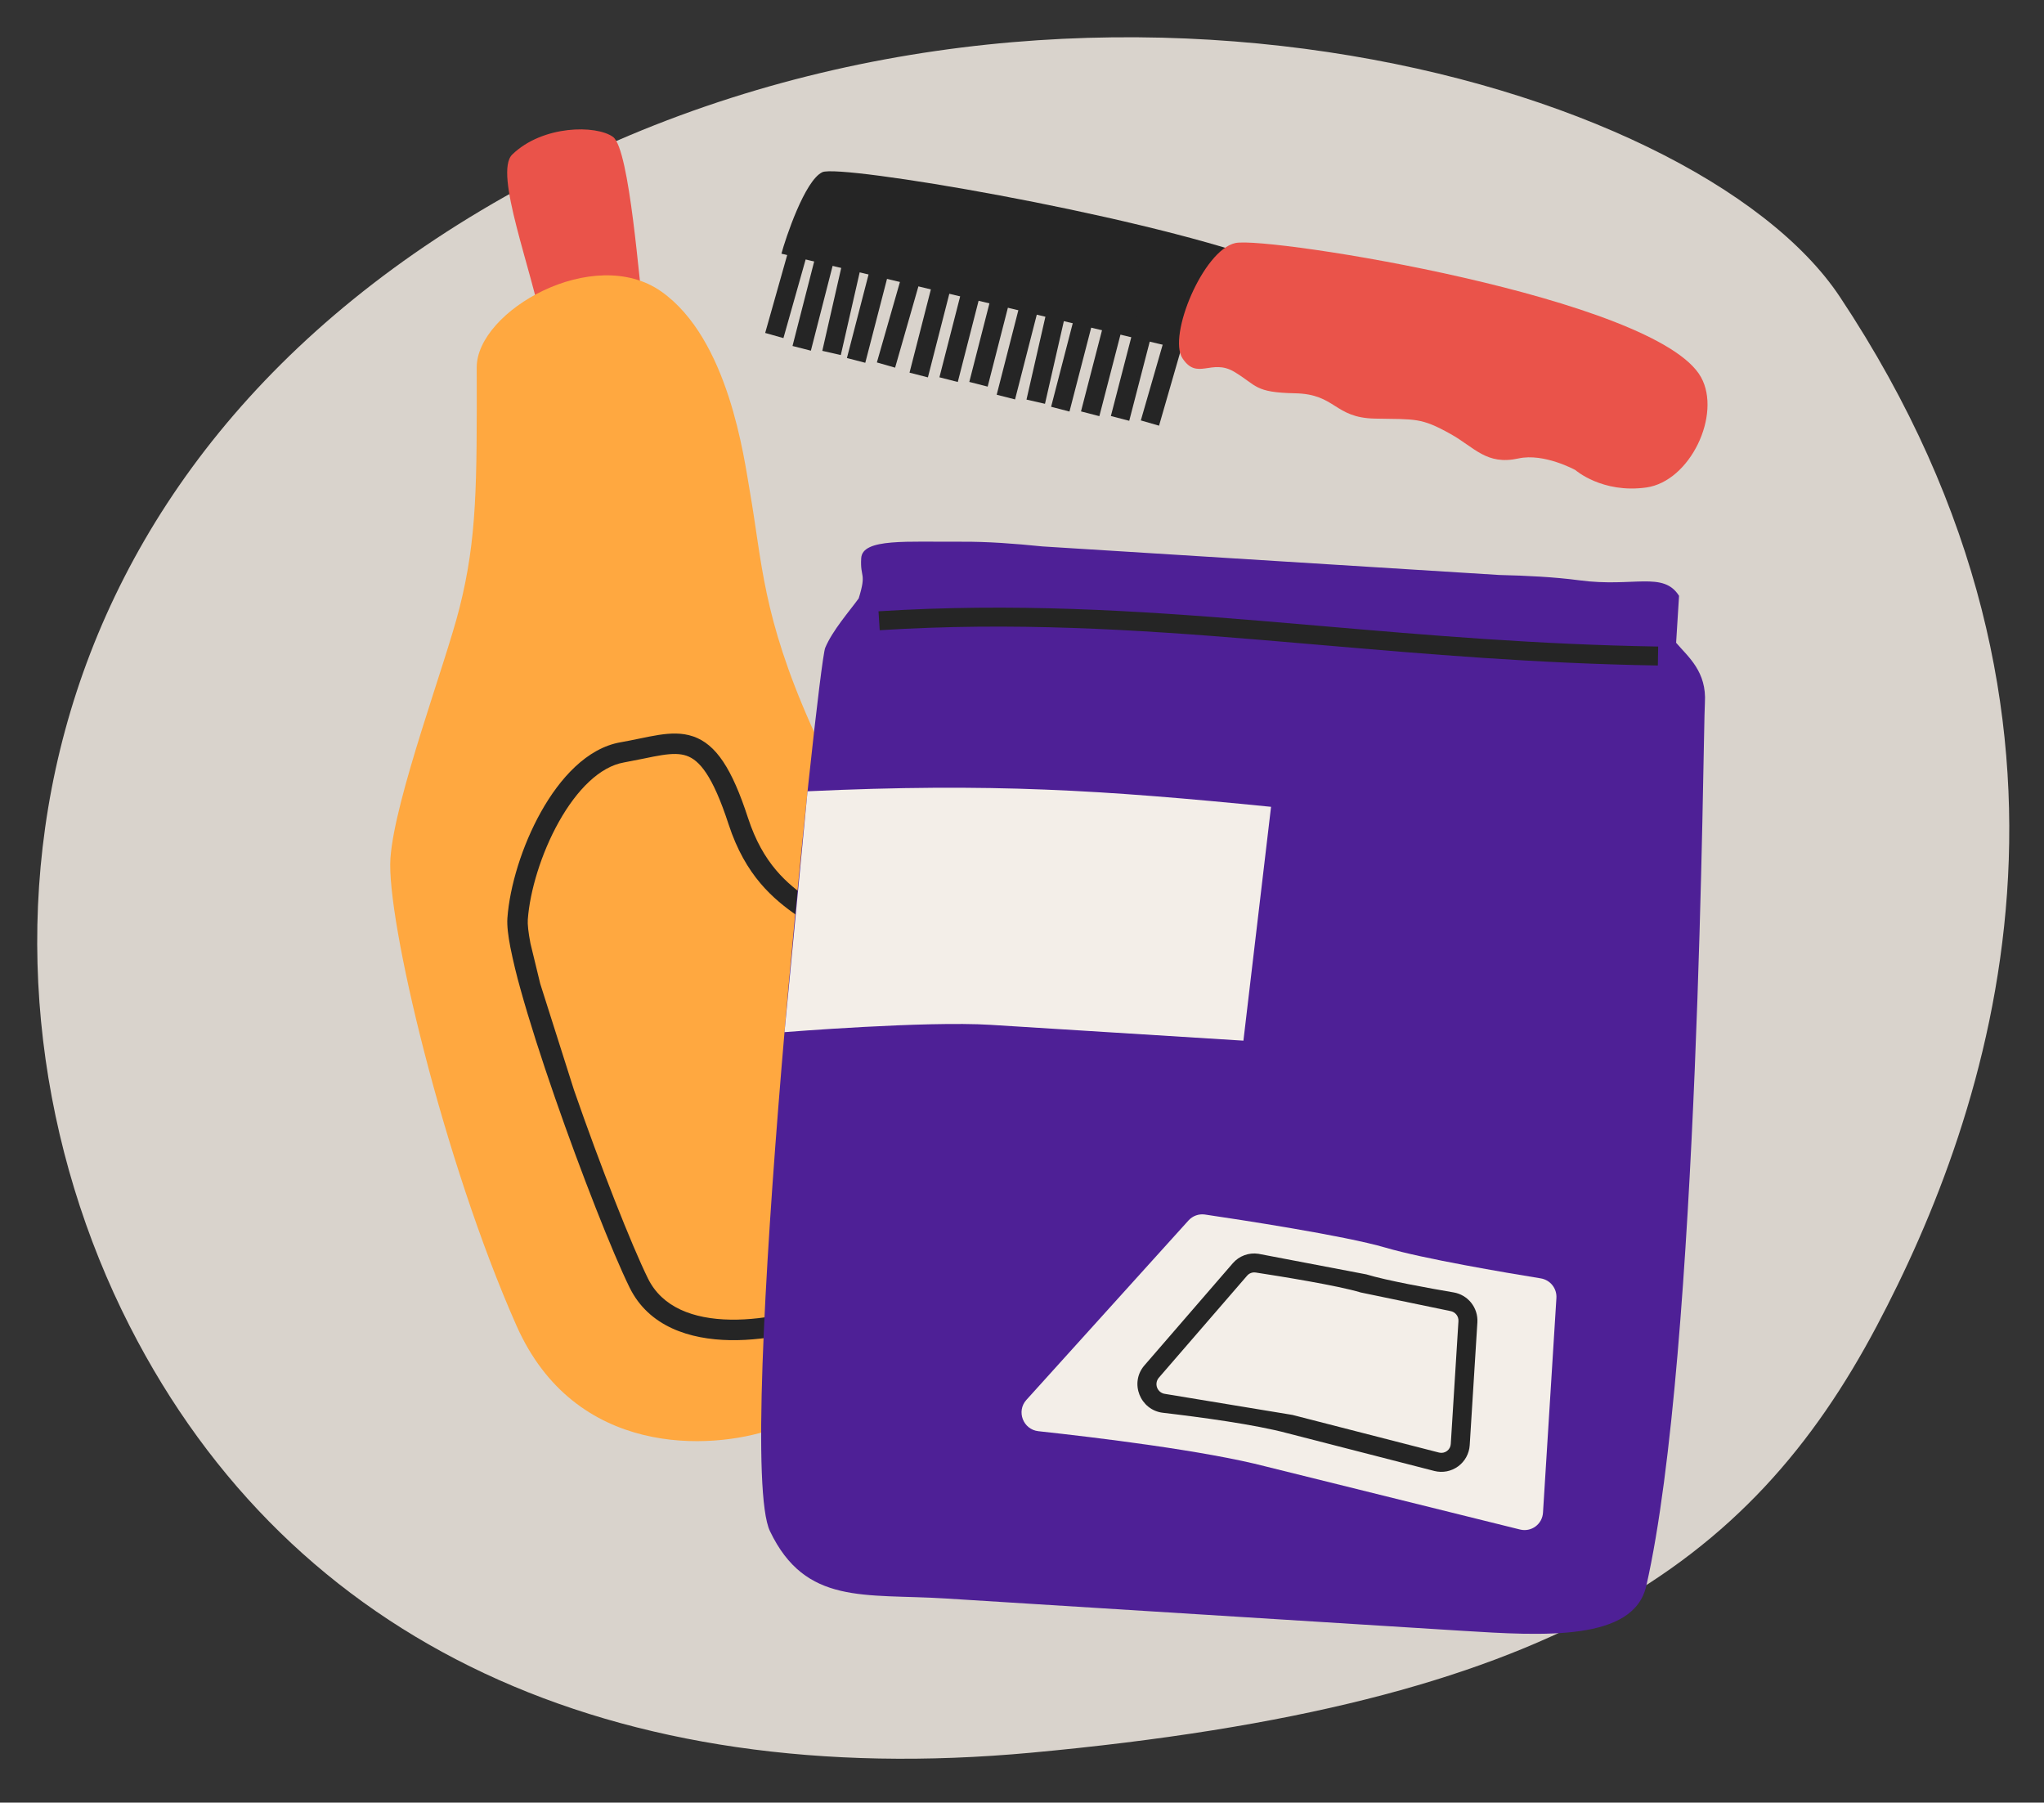 <svg width="110" height="97" viewBox="0 0 110 97" fill="none" xmlns="http://www.w3.org/2000/svg">
<rect x="0" y="0" width="110" height="97" fill="#333333" stroke="none"/>
<path d="M6.977 71.354C-2.566 52.626 0.096 25.079 28.476 9.861C56.856 -5.357 91.201 4.215 99.012 15.969C114.357 39.06 107 60.028 101 71.352C94.183 84.218 83.649 91.715 55.496 94.313C32.974 96.392 15.713 88.498 6.977 71.354Z" fill="#D9D3CC"/>
<path d="M27.569 8.313C26.547 9.301 28.668 14.602 29.217 17.747C31.161 18.217 34.855 18.058 34.636 16.8C34.417 15.542 33.899 8.017 32.988 7.366C32.077 6.715 29.207 6.73 27.569 8.313Z" fill="#EA534A"/>
<path d="M27.797 71.337C30.951 78.45 38.254 78.026 41.512 76.924C45.117 76.294 52.865 74.462 55.012 72.171C57.696 69.307 54.301 60.697 52.31 53.86C48.666 41.346 46.276 44.957 43.648 39.029C41.02 33.101 41.025 30.284 40.349 26.411C40.046 24.679 39.221 18.247 35.59 15.688C31.959 13.129 25.649 16.72 25.655 19.773C25.668 26.113 25.67 28.975 24.73 32.708C23.962 35.757 21.244 42.942 21.012 46.176C20.78 49.41 23.854 62.445 27.796 71.336L27.797 71.337Z" fill="#FFA840"/>
<path fill-rule="evenodd" clip-rule="evenodd" d="M34.625 40.823L33.581 41.027C32.285 41.253 31.046 42.491 30.075 44.224C29.12 45.929 28.515 47.955 28.404 49.481C28.386 49.726 28.429 50.156 28.548 50.77L29.072 52.93L30.888 58.649C32.314 62.76 33.982 66.986 34.868 68.79C35.634 70.35 37.306 70.977 39.309 71.01C41.3 71.043 43.452 70.476 44.878 69.844C46.7 69.036 47.851 68.262 48.591 67.431C49.318 66.614 49.68 65.705 49.853 64.556C49.965 63.813 49.812 62.871 49.463 61.781C49.117 60.7 48.599 59.531 48.037 58.351L47.35 56.935L46.381 54.915C45.89 53.843 45.479 52.819 45.33 51.969C45.129 50.818 44.412 50.323 43.297 49.552L42.929 49.296C41.623 48.381 40.119 47.144 39.207 44.347C38.342 41.696 37.624 40.901 36.947 40.667C36.596 40.546 36.182 40.546 35.614 40.634C35.332 40.677 35.029 40.739 34.688 40.81L34.625 40.823ZM37.306 39.627C38.545 40.055 39.396 41.378 40.253 44.007C41.063 46.491 42.36 47.555 43.56 48.395L43.935 48.653C45.013 49.388 46.13 50.15 46.415 51.781C46.537 52.478 46.892 53.389 47.382 54.458C47.671 55.09 47.993 55.747 48.327 56.428L49.032 57.879C49.599 59.069 50.144 60.293 50.513 61.448C50.879 62.593 51.093 63.729 50.943 64.723C50.746 66.031 50.315 67.154 49.414 68.166C48.525 69.164 47.213 70.016 45.325 70.854C43.782 71.538 41.472 72.15 39.292 72.114C37.124 72.078 34.917 71.39 33.88 69.278C32.963 67.411 31.277 63.133 29.848 59.012C29.132 56.948 28.476 54.912 28.01 53.225C27.8 52.484 27.619 51.736 27.467 50.981C27.346 50.356 27.277 49.804 27.306 49.403C27.43 47.699 28.089 45.518 29.115 43.687C30.125 41.884 31.585 40.259 33.392 39.943C33.731 39.882 34.069 39.816 34.406 39.745L34.464 39.733C34.79 39.663 35.117 39.601 35.446 39.547C36.07 39.451 36.7 39.418 37.307 39.628L37.306 39.627Z" fill="#252525"/>
<path d="M44.257 9.264C45.203 8.828 60.835 11.455 68.038 14.015L66.624 19.519L42.053 13.651C42.273 12.833 43.311 9.701 44.257 9.265V9.264Z" fill="#252525"/>
<path fill-rule="evenodd" clip-rule="evenodd" d="M42.161 18.193L44.186 11.027L43.204 10.75L41.179 17.916L42.161 18.193ZM43.638 18.87L45.631 11.097L44.643 10.844L42.65 18.617L43.638 18.87ZM45.249 19.106L47.088 11.045L46.093 10.818L44.253 18.879L45.249 19.106ZM46.566 19.522L48.693 11.308L47.705 11.052L45.578 19.266L46.566 19.522ZM48.171 19.784L50.317 12.298L49.336 12.017L47.19 19.503L48.171 19.784ZM49.936 20.306L51.928 12.533L50.94 12.28L48.947 20.053L49.936 20.306ZM51.544 20.555L53.536 12.782L52.548 12.529L50.556 20.302L51.544 20.555ZM53.152 20.804L55.145 13.031L54.156 12.778L52.164 20.551L53.152 20.804ZM54.626 21.493L56.619 13.72L55.631 13.467L53.638 21.241L54.626 21.493ZM56.237 21.729L58.077 13.668L57.082 13.441L55.242 21.502L56.237 21.729ZM57.555 22.145L59.682 13.931L58.694 13.675L56.567 21.889L57.555 22.145ZM59.163 22.394L61.29 14.18L60.302 13.924L58.175 22.138L59.163 22.394ZM60.771 22.643L62.898 14.429L61.91 14.173L59.783 22.387L60.771 22.643ZM62.375 22.906L64.789 14.539L63.809 14.256L61.395 22.623L62.375 22.906Z" fill="#252525"/>
<path d="M88.591 26.233C86.221 26.562 84.779 25.293 84.779 25.293C84.779 25.293 83.098 24.366 81.718 24.669C79.993 25.048 79.356 24.074 78.071 23.357C76.465 22.461 76.195 22.569 73.99 22.525C71.785 22.481 71.903 21.207 69.698 21.163C67.493 21.119 67.657 20.747 66.426 20.009C65.195 19.271 64.432 20.495 63.635 19.278C62.838 18.061 64.757 13.457 66.481 13.078C68.205 12.699 89.178 16.021 91.543 20.298C92.656 22.311 90.961 25.905 88.591 26.233Z" fill="#EA534A"/>
<path d="M88.595 85.34C87.915 88.33 83.046 88.026 78.679 87.753L50.89 86.015C46.522 85.742 43.352 86.394 41.436 82.391C39.52 78.388 44.013 35.806 44.409 34.86C44.805 33.914 45.705 32.902 46.212 32.199C46.651 30.778 46.28 31.117 46.347 30.034C46.414 28.951 48.839 29.171 51.758 29.15C53.144 29.141 54.619 29.253 56.098 29.403L80.686 30.94C82.169 30.975 83.644 31.048 85.015 31.229C87.909 31.613 89.512 30.719 90.36 32.062L90.202 34.587C90.855 35.352 91.856 36.139 91.751 37.82C91.646 39.501 91.455 72.777 88.597 85.339L88.595 85.34Z" fill="#4E2096"/>
<path d="M68.403 43.415C59.362 42.515 53.341 42.123 43.459 42.579L42.219 55.54C42.219 55.54 49.818 54.929 53.307 55.147L66.916 55.998L68.403 43.415ZM63.96 65.673L55.235 75.33C54.683 75.941 55.063 76.924 55.881 77.013C58.95 77.346 64.842 78.056 68.145 78.918L81.81 82.306C81.952 82.34 82.099 82.343 82.242 82.314C82.385 82.285 82.52 82.225 82.637 82.138C82.754 82.051 82.85 81.94 82.92 81.812C82.989 81.683 83.029 81.542 83.038 81.396L83.76 69.845C83.775 69.596 83.698 69.35 83.542 69.155C83.387 68.96 83.164 68.83 82.918 68.79C81.017 68.482 76.598 67.734 74.567 67.137C72.357 66.486 66.61 65.614 64.843 65.354C64.681 65.331 64.516 65.347 64.362 65.403C64.208 65.458 64.071 65.551 63.961 65.672L63.96 65.673Z" fill="#F3EEE8"/>
<path fill-rule="evenodd" clip-rule="evenodd" d="M67.569 68.475C67.485 68.462 67.4 68.471 67.32 68.501C67.241 68.53 67.17 68.58 67.115 68.644L62.36 74.14C62.299 74.213 62.258 74.302 62.243 74.396C62.228 74.49 62.238 74.587 62.273 74.676C62.309 74.765 62.367 74.843 62.443 74.901C62.519 74.959 62.609 74.996 62.704 75.007L69.553 76.137L77.446 78.164C77.518 78.182 77.594 78.184 77.667 78.169C77.74 78.155 77.809 78.125 77.869 78.08C77.93 78.036 77.979 77.979 78.015 77.914C78.05 77.848 78.071 77.775 78.075 77.701L78.488 71.092C78.496 70.964 78.456 70.838 78.376 70.738C78.296 70.638 78.182 70.57 78.056 70.549L73.232 69.549C72.005 69.175 68.87 68.673 67.568 68.473L67.569 68.475ZM66.343 67.977C66.511 67.782 66.726 67.633 66.967 67.544C67.209 67.455 67.469 67.428 67.723 67.467L73.531 68.575C74.623 68.908 76.923 69.323 78.228 69.545C78.603 69.609 78.94 69.808 79.176 70.106C79.412 70.404 79.53 70.778 79.507 71.157L79.094 77.766C79.08 77.99 79.017 78.208 78.909 78.405C78.802 78.602 78.652 78.772 78.471 78.905C78.29 79.037 78.082 79.129 77.862 79.172C77.642 79.215 77.415 79.209 77.197 79.155L69.287 77.123C67.547 76.653 64.572 76.254 62.585 76.022C61.362 75.879 60.773 74.416 61.587 73.474L66.343 67.977ZM67.729 34.422C61.026 33.867 54.513 33.46 47.342 33.912L47.278 32.894C54.526 32.437 61.099 32.849 67.813 33.405L71.2 33.693C76.853 34.179 82.698 34.682 89.236 34.791L89.219 35.811C82.642 35.702 76.757 35.196 71.104 34.709L67.729 34.422Z" fill="#252525"/>
</svg>
